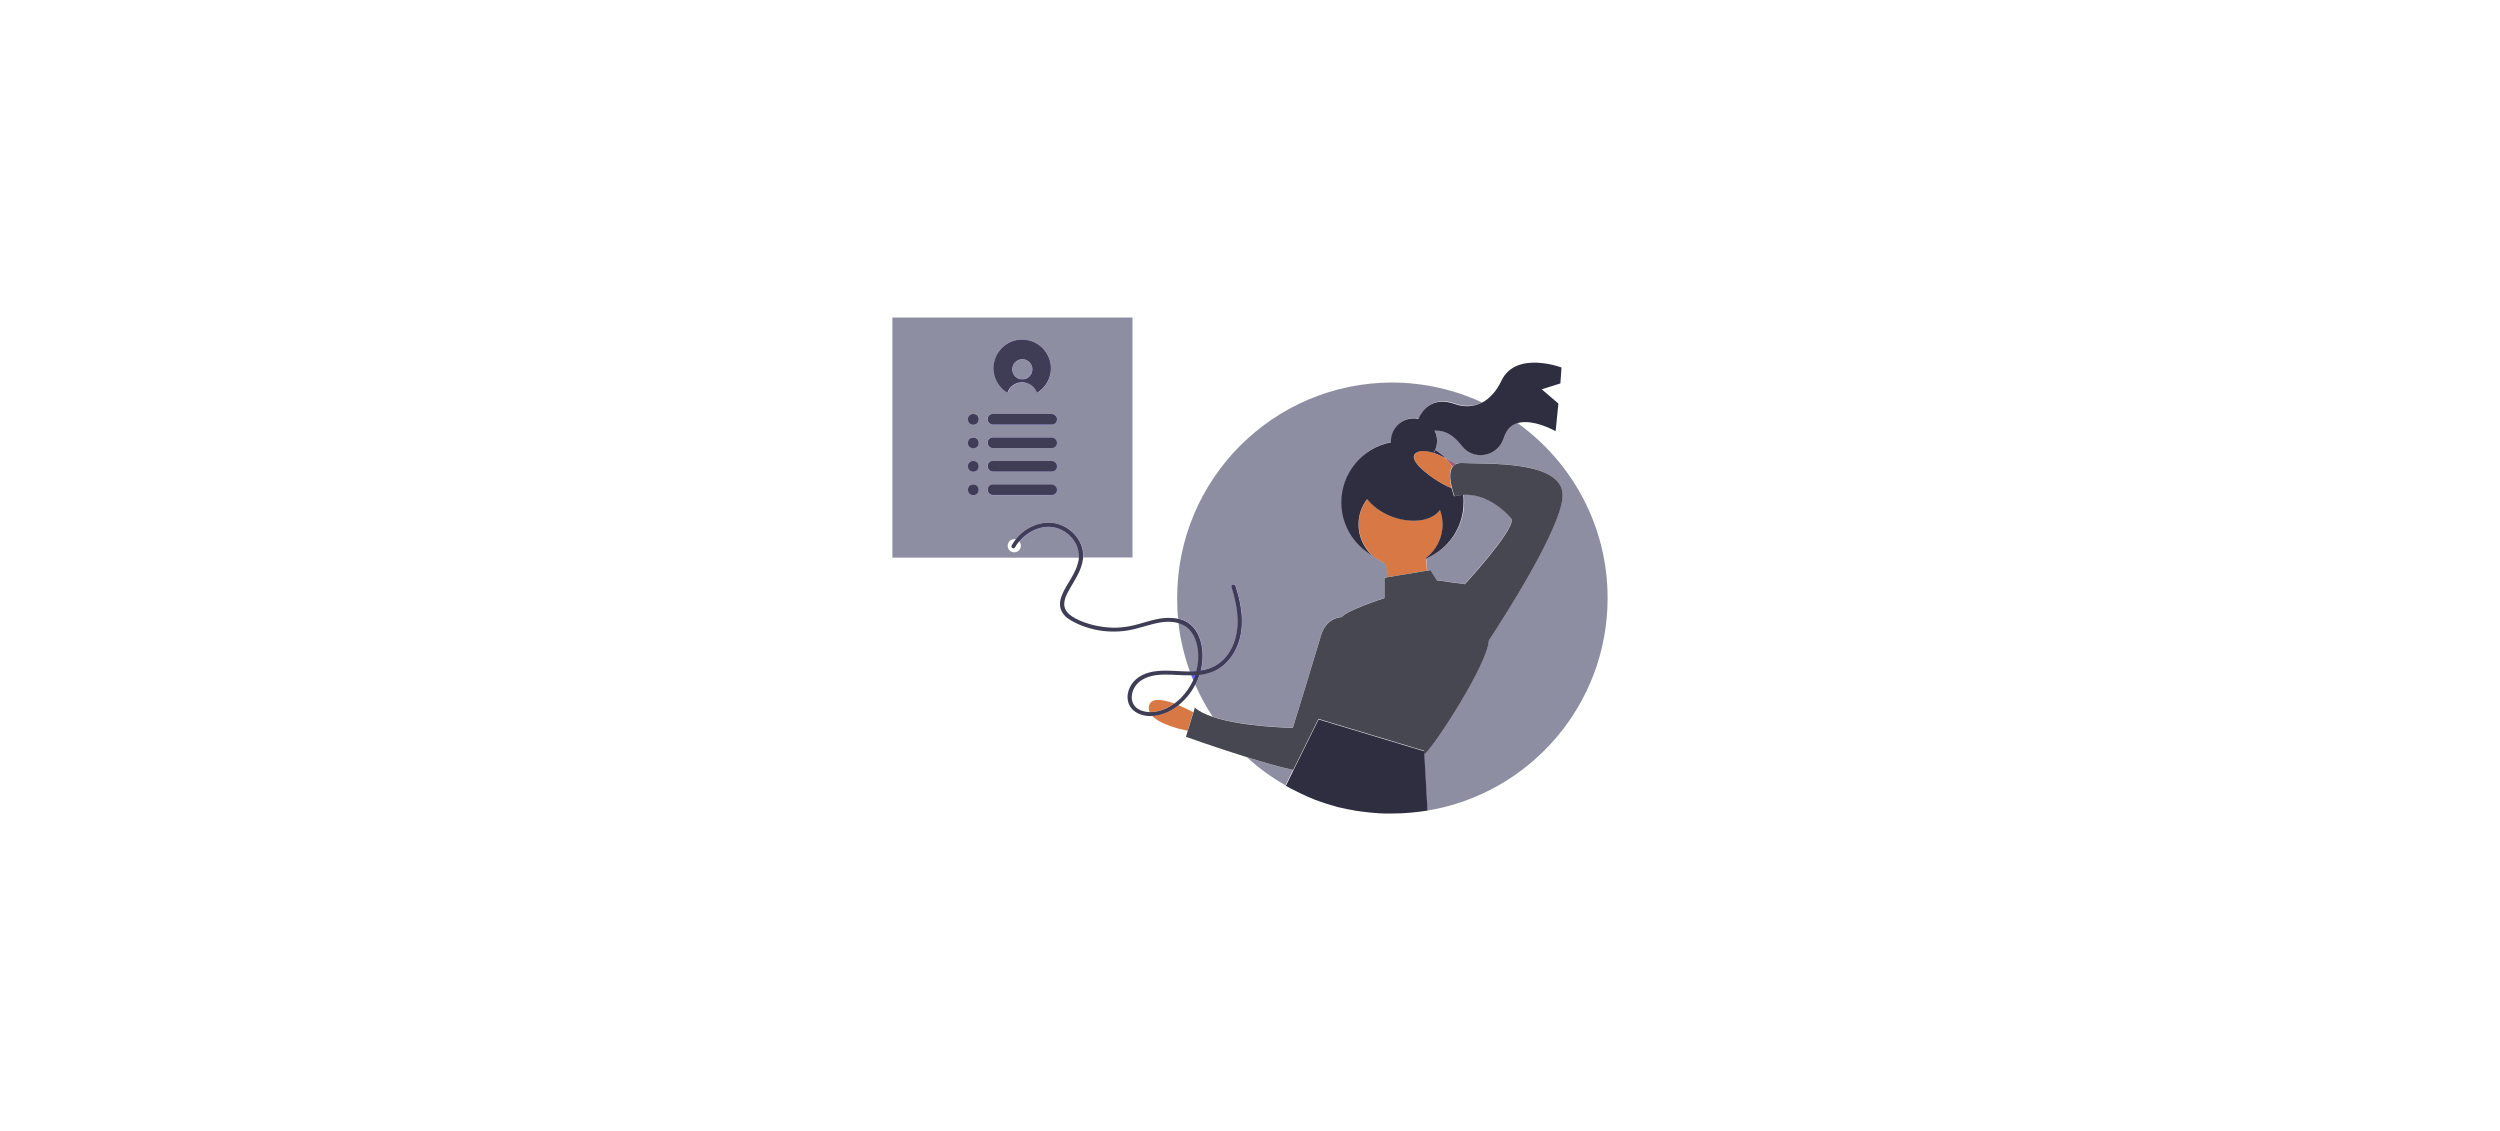 <?xml version="1.0" encoding="utf-8"?>
<!-- Generator: Adobe Illustrator 22.0.1, SVG Export Plug-In . SVG Version: 6.00 Build 0)  -->
<svg version="1.1" id="Layer_1" xmlns="http://www.w3.org/2000/svg" xmlns:xlink="http://www.w3.org/1999/xlink" x="0px" y="0px"
	 viewBox="0 0 1366 618" style="enable-background:new 0 0 1366 618;" xml:space="preserve">
<style type="text/css">
	.st0{fill:#6C63FF;}
	.st1{fill:#8E8EA3;}
	.st2{fill:#2F2E41;}
	.st3{fill:#D87844;}
	.st4{fill:#A0616A;}
	.st5{fill:#474751;}
	.st6{fill:#3F3D56;}
	.st7{fill:none;}
</style>
<g>
	<path class="st0" d="M531.8,264.8c-1.6,0-2.9,1.3-2.9,2.9c0,1.6,1.3,2.9,2.9,2.9c1.6,0,2.9-1.3,2.9-2.9
		C534.7,266.1,533.4,264.8,531.8,264.8z M531.8,251.9c-1.6,0-2.9,1.3-2.9,2.9s1.3,2.9,2.9,2.9c1.6,0,2.9-1.3,2.9-2.9
		S533.4,251.9,531.8,251.9z M531.8,239.1c-1.6,0-2.9,1.3-2.9,2.9c0,1.6,1.3,2.9,2.9,2.9c1.6,0,2.9-1.3,2.9-2.9
		C534.7,240.4,533.4,239.1,531.8,239.1z M531.8,226.3c-1.6,0-2.9,1.3-2.9,2.9s1.3,2.9,2.9,2.9c1.6,0,2.9-1.3,2.9-2.9
		S533.4,226.3,531.8,226.3z M571.8,193c-2.8-4.6-7.9-7.4-13.3-7.4c-8.6,0-15.6,7-15.6,15.6c0,5.4,2.8,10.4,7.4,13.3
		c0,0,0.1,0.1,0.1,0.1c1.5-4.5,6.4-6.9,10.9-5.3c2.5,0.9,4.5,2.8,5.3,5.3c0,0,0.1-0.1,0.1-0.1C574.1,210,576.4,200.3,571.8,193z
		 M562.5,205.7c-1,1-2.4,1.6-3.9,1.6c-3.1,0-5.5-2.5-5.5-5.5c0-3.1,2.5-5.5,5.5-5.5s5.5,2.5,5.5,5.5
		C564.1,203.3,563.5,204.7,562.5,205.7z M574.6,264.8h-32.1c-0.8,0-1.5,0.3-2,0.8c-0.5,0.5-0.8,1.2-0.8,2c0,1.6,1.3,2.9,2.9,2.9
		h32.1c0.8,0,1.5-0.3,2-0.8c0.5-0.5,0.8-1.2,0.8-2C577.5,266.1,576.2,264.8,574.6,264.8z M574.6,251.9h-32.1c-0.8,0-1.5,0.3-2,0.8
		c-0.5,0.5-0.8,1.2-0.8,2c0,1.6,1.3,2.9,2.9,2.9h32.1c0.8,0,1.5-0.3,2-0.8c0.5-0.5,0.8-1.2,0.8-2
		C577.5,253.2,576.2,251.9,574.6,251.9z M574.6,239.1h-32.1c-0.8,0-1.5,0.3-2,0.8c-0.5,0.5-0.8,1.2-0.8,2c0,1.6,1.3,2.9,2.9,2.9
		h32.1c0.8,0,1.5-0.3,2-0.8c0.5-0.5,0.8-1.2,0.8-2C577.5,240.4,576.2,239.1,574.6,239.1z M574.6,226.3h-32.1c-0.8,0-1.5,0.3-2,0.8
		c-0.5,0.5-0.8,1.2-0.8,2c0,1.6,1.3,2.9,2.9,2.9h32.1c0.8,0,1.5-0.3,2-0.8c0.5-0.5,0.8-1.2,0.8-2
		C577.5,227.6,576.2,226.3,574.6,226.3z M586.7,291.6c-3.7-3.8-8.8-6-14.2-5.9c-5.4,0.2-10.6,2.5-14.6,6.1c-1,0.9-1.9,1.9-2.8,3
		c0.7,0.2,1.4,0.6,1.8,1.2c5.6-6.9,15.5-10.6,23.7-6.2c4.3,2.3,7.7,6.3,8.7,11.1c0.3,1.3,0.4,2.6,0.3,3.9h2.1
		C592.1,299.8,590.1,295.1,586.7,291.6z"/>
	<path class="st1" d="M487.6,173.5v131.2h102.1c0.1-1.3,0-2.6-0.3-3.9c-1.1-4.8-4.5-8.8-8.7-11.1c-8.3-4.4-18.1-0.7-23.7,6.2
		c0.5,0.6,0.8,1.4,0.8,2.3c0,2-1.6,3.6-3.6,3.6s-3.6-1.6-3.6-3.6s1.6-3.6,3.6-3.6c0.3,0,0.6,0,0.9,0.1c0.8-1.1,1.8-2.1,2.8-3
		c4-3.6,9.2-6,14.6-6.1c5.3-0.1,10.5,2,14.2,5.9c3.4,3.5,5.5,8.2,5.2,13.1h26.9V173.5H487.6z M558.6,185.6c5.4,0,10.4,2.8,13.3,7.4
		c4.5,7.3,2.3,17-5,21.5c0,0-0.1,0.1-0.1,0.1c-0.9-2.5-2.8-4.5-5.3-5.3c-4.5-1.5-9.3,0.9-10.9,5.3c0,0-0.1-0.1-0.1-0.1
		c-4.6-2.8-7.4-7.9-7.4-13.3C542.9,192.6,549.9,185.6,558.6,185.6z M531.8,270.5c-1.6,0-2.9-1.3-2.9-2.9c0-1.6,1.3-2.9,2.9-2.9
		c1.6,0,2.9,1.3,2.9,2.9C534.7,269.2,533.4,270.5,531.8,270.5z M531.8,257.7c-1.6,0-2.9-1.3-2.9-2.9s1.3-2.9,2.9-2.9
		c1.6,0,2.9,1.3,2.9,2.9S533.4,257.7,531.8,257.7z M531.8,244.8c-1.6,0-2.9-1.3-2.9-2.9c0-1.6,1.3-2.9,2.9-2.9
		c1.6,0,2.9,1.3,2.9,2.9C534.7,243.5,533.4,244.8,531.8,244.8z M531.8,232c-1.6,0-2.9-1.3-2.9-2.9s1.3-2.9,2.9-2.9
		c1.6,0,2.9,1.3,2.9,2.9S533.4,232,531.8,232z M576.6,269.7c-0.5,0.5-1.2,0.8-2,0.8h-32.1c-1.6,0-2.9-1.3-2.9-2.9
		c0-0.8,0.3-1.5,0.8-2c0.5-0.5,1.2-0.8,2-0.8h32.1c1.6,0,2.9,1.3,2.9,2.9C577.5,268.4,577.1,269.1,576.6,269.7z M576.6,256.8
		c-0.5,0.5-1.2,0.8-2,0.8h-32.1c-1.6,0-2.9-1.3-2.9-2.9c0-0.8,0.3-1.5,0.8-2c0.5-0.5,1.2-0.8,2-0.8h32.1c1.6,0,2.9,1.3,2.9,2.9
		C577.5,255.6,577.1,256.3,576.6,256.8z M576.6,244c-0.5,0.5-1.2,0.8-2,0.8h-32.1c-1.6,0-2.9-1.3-2.9-2.9c0-0.8,0.3-1.5,0.8-2
		c0.5-0.5,1.2-0.8,2-0.8h32.1c1.6,0,2.9,1.3,2.9,2.9C577.5,242.8,577.1,243.5,576.6,244z M576.6,231.1c-0.5,0.5-1.2,0.8-2,0.8h-32.1
		c-1.6,0-2.9-1.3-2.9-2.9c0-0.8,0.3-1.5,0.8-2c0.5-0.5,1.2-0.8,2-0.8h32.1c1.6,0,2.9,1.3,2.9,2.9
		C577.5,229.9,577.1,230.6,576.6,231.1z"/>
	<path class="st0" d="M789.7,250.3c1.5,1.4,2.8,3,4,4.6c0.4-0.5,0.9-0.9,1.6-1.3C793.9,252.7,791.9,251.5,789.7,250.3z M784.2,246
		c-0.2,0.5-0.5,1-0.8,1.5c2.1,0.7,4.3,1.7,6.2,2.8C788,248.6,786.2,247.2,784.2,246z M677.5,329.6c-0.6-3.2-1.5-6.4-2.5-9.5
		c-0.4-1.3-2.5-0.7-2.1,0.6c3.7,11.7,5.7,25.2-1.4,36c-2.9,4.6-7.5,7.9-12.8,9.2c-0.9,0.2-1.8,0.4-2.7,0.5c0.4-1.4,0.6-2.8,0.8-4.3
		c0.6-5.3,0-10.9-2.4-15.7c-1.3-2.6-3.2-4.8-5.6-6.3c-1.6-1-3.4-1.6-5.2-2c0.1,0.7,0.1,1.5,0.2,2.2c1.1,0.3,2.1,0.7,3.1,1.2
		c4.9,2.6,7.1,8,7.8,13.3c0.5,4,0.2,8-0.9,11.9c-1.2,0.1-2.5,0.1-3.7,0.1c0.3,0.7,0.5,1.4,0.8,2.1c0.4,0.9,0.7,1.9,1.1,2.8
		c0.4,0.9,0.7,1.7,1.1,2.6c1-1.8,1.7-3.7,2.4-5.6c2.7-0.3,5.3-1,7.8-2c2.4-1.1,4.7-2.6,6.6-4.5c3.8-3.7,6.4-8.6,7.7-13.8
		C679,342.3,678.7,335.8,677.5,329.6z M778.2,305.6c0.4-0.2,0.8-0.3,1.3-0.5c0-0.1,0-0.3,0-0.4C779,305,778.6,305.3,778.2,305.6z"/>
	<path class="st1" d="M653.8,366.7c-1.2,0.1-2.5,0.1-3.7,0.1c-3-8.4-5.2-17.3-6.2-26.5c1.1,0.3,2.1,0.7,3.1,1.2
		c4.9,2.6,7.1,8,7.8,13.3C655.2,358.8,654.9,362.9,653.8,366.7z"/>
	<path class="st1" d="M706.5,420.7l-4.1,8.4c-7.6-4.3-14.6-9.4-21-15.3C690.5,416.6,699.7,419.2,706.5,420.7z"/>
	<path class="st1" d="M878.4,326.8c0,58.4-42.6,106.9-98.5,116.1l-1.8-30.5c6.4-5.6,34.8-50,35.3-62.4c8.4-12.8,39.7-61.5,40.3-78.9
		c0.7-20.2-43.1-17.4-54.9-18.1c-1.5-0.1-2.6,0.1-3.6,0.6c-1.4-0.9-3.4-2.2-5.6-3.4c-1.7-1.6-3.5-3-5.5-4.3c0.7-1.6,1.1-3.3,1.1-5.1
		c0-2.1-0.5-4-1.4-5.7c0.7,0.1,1.5,0.1,2.3,0.2c5.3,0.3,9.6,4.3,12.6,8.2c6.4,8.4,19.7,6,22.9-4.1c0.1-0.2,0.1-0.3,0.2-0.5
		c1.4-4.5,4.1-6.8,7.3-7.8C859,252.5,878.4,287.4,878.4,326.8z"/>
	<path class="st1" d="M800.3,319.1l-15.3-2.1l-3.5-5.6l-1.7,0.3c-0.2-2.3-0.4-4.7-0.3-6.7c12-5,20.5-16.9,20.5-30.8
		c0-1.3-0.1-2.7-0.2-4c15-0.8,26.3,13.3,26.3,13.3C826.7,290.6,800.3,319.1,800.3,319.1z"/>
	<path class="st1" d="M809.8,219.9c-4.5,2.3-9.7,2.4-14.5,0.7c-12.2-4.5-17.8,3.2-20,8.1c-0.8-0.2-1.7-0.3-2.5-0.3
		c-6.9,0-12.5,5.6-12.5,12.5c0,0.2,0,0.4,0,0.6c-15.5,2.9-27.1,16.5-27.1,32.8c0,12.3,6.7,23.1,16.6,28.8c0,0,0,0,0,0
		c2.1,2,4.7,3.7,7.5,4.7l1.4,7.4l-2.2,0.4v11.1c0,0-20.7,6.7-23.4,10.4c-3,0.2-8.9,1.8-11.4,10.4c-3.5,11.8-15.3,50.1-15.3,50.1
		s-27.3-0.4-43.8-6c-3.6-5.5-6.8-11.3-9.5-17.4c1-1.8,1.7-3.7,2.4-5.6c2.7-0.3,5.3-1,7.8-2c2.4-1.1,4.7-2.6,6.6-4.5
		c3.8-3.7,6.4-8.6,7.7-13.8c1.5-6.2,1.2-12.7,0-18.8c-0.6-3.2-1.5-6.4-2.5-9.5c-0.4-1.3-2.5-0.7-2.1,0.6c3.7,11.7,5.7,25.2-1.4,36
		c-2.9,4.6-7.5,7.9-12.8,9.2c-0.9,0.2-1.8,0.4-2.7,0.5c0.4-1.4,0.6-2.8,0.8-4.3c0.6-5.3,0-10.9-2.4-15.7c-1.3-2.6-3.2-4.8-5.6-6.3
		c-1.6-1-3.4-1.6-5.2-2c-0.4-3.7-0.5-7.5-0.5-11.3v0c0-65,52.7-117.7,117.7-117.7C777.8,209.1,794.5,212.8,809.8,219.9z"/>
	<path class="st2" d="M778.2,305.6c0.4-0.3,0.9-0.6,1.3-0.9c0,0.1,0,0.3,0,0.4C779,305.2,778.6,305.4,778.2,305.6z"/>
	<path class="st2" d="M789.7,250.3c-2-1.1-4.1-2.1-6.2-2.8c0.3-0.5,0.6-1,0.8-1.5C786.2,247.2,788,248.6,789.7,250.3z"/>
	<path class="st3" d="M779.4,304.7c-0.4,0.3-0.8,0.6-1.3,0.9c0.4-0.2,0.8-0.3,1.3-0.5c-0.1,2,0.1,4.4,0.3,6.7l-21.2,3.5l-1.4-7.4
		c-2.8-1.1-5.3-2.7-7.5-4.7c0,0,0,0,0,0c-4.4-4.2-7.2-10.1-7.2-16.7c0-5.2,1.8-10.1,4.7-13.9c3,4.2,8.2,7.9,14.6,10
		c10.6,3.6,21.1,1.8,25.2-4c0.9,2.5,1.4,5.1,1.4,7.9C788.4,293.9,784.9,300.5,779.4,304.7z"/>
	<path class="st4" d="M779.4,304.7c0,0.1,0,0.3,0,0.4c-0.4,0.2-0.8,0.3-1.3,0.5C778.6,305.3,779,305,779.4,304.7z"/>
	<path class="st3" d="M652,389.2l-3.1,10.1c-4.8-1-15.2-3.6-19.4-8.2c4.1-0.2,8.2-1.7,11.7-3.9c1-0.6,1.9-1.2,2.7-1.9
		C647.3,386.7,650.3,388.3,652,389.2z"/>
	<path class="st4" d="M643.9,385.3c-0.9,0.7-1.8,1.3-2.7,1.9c-3.5,2.2-7.5,3.7-11.7,3.9c-0.6-0.7-1.1-1.4-1.4-2.1
		c1.7,0,3.4-0.2,4.9-0.5c3.1-0.7,6-2.2,8.6-4.1C642.4,384.7,643.2,385,643.9,385.3z"/>
	<path class="st3" d="M793.2,266.7c-4.7-1.6-15-8.1-19-13.4c-1.8-2.4-2.3-4.5-0.4-5.8c2.4-1.7,6-1.3,9.6,0c2.1,0.7,4.3,1.7,6.2,2.8
		c1.5,1.4,2.8,3,4,4.6C791.5,257.6,792.2,262.9,793.2,266.7z"/>
	<path class="st4" d="M795.3,253.6c-0.7,0.3-1.2,0.7-1.6,1.3c-1.2-1.7-2.5-3.2-4-4.6C791.9,251.5,793.9,252.7,795.3,253.6z"/>
	<path class="st5" d="M853.8,271.1c-0.6,17.4-31.9,66.1-40.3,78.9c-0.5,12.4-28.9,56.7-35.3,62.4l-0.1-2.2l-48.1-14.5l-9.6-2.9
		l-0.6,1.2l-13.2,26.7c-6.9-1.5-16.1-4.1-25.1-6.9c-17-5.3-33.5-11.2-33.5-11.2l1-3.3l3.1-10.1l0.8-2.6c2.2,2.1,5.6,3.7,9.7,5.1
		c16.5,5.6,43.8,6,43.8,6s11.8-38.2,15.3-50.1c2.5-8.6,8.4-10.2,11.4-10.4c2.6-3.7,23.4-10.4,23.4-10.4v-11.1l2.2-0.4l21.2-3.5
		l1.7-0.3l3.5,5.6l15.3,2.1c0,0,26.4-28.5,25.7-35.5c0,0-11.3-14.2-26.3-13.3c-1.6,0.1-3.3,0.3-5,0.8c0,0-0.8-1.9-1.4-4.5
		c-1-3.8-1.8-9,0.5-11.8c0.4-0.5,0.9-0.9,1.6-1.3c0.9-0.4,2.1-0.7,3.6-0.6C810.7,253.8,854.5,251,853.8,271.1z"/>
	<path class="st2" d="M780,442.9c-6.4,1-12.8,1.6-19.2,1.6h-0.2c-0.5,0-1.1,0-1.6,0c-0.5,0-0.9,0-1.4,0c-0.3,0-0.7,0-1,0
		c-1.9-0.1-3.7-0.2-5.5-0.3c-0.3,0-0.7-0.1-1-0.1c-0.4,0-0.9-0.1-1.3-0.1c-2-0.2-3.9-0.5-5.9-0.7c-0.5-0.1-1-0.2-1.5-0.2
		c-0.4-0.1-0.7-0.1-1.1-0.2c-0.2,0-0.3-0.1-0.5-0.1c-0.3-0.1-0.6-0.1-0.9-0.2c-0.2,0-0.5-0.1-0.7-0.1c-0.2,0-0.3-0.1-0.5-0.1
		c-0.2,0-0.4-0.1-0.7-0.1c-0.3-0.1-0.6-0.1-0.9-0.2c-0.6-0.1-1.2-0.3-1.9-0.4c-0.3-0.1-0.6-0.1-0.9-0.2c-0.3-0.1-0.7-0.2-1-0.2
		c-1-0.2-2-0.5-3-0.8c-0.3-0.1-0.7-0.2-1-0.3c-0.6-0.2-1.1-0.3-1.7-0.5c-0.6-0.2-1.1-0.3-1.7-0.5c-2.2-0.7-4.4-1.5-6.6-2.3
		c-0.7-0.3-1.5-0.6-2.2-0.9c-0.4-0.2-0.7-0.3-1.1-0.5c-0.2-0.1-0.4-0.1-0.5-0.2c-0.9-0.4-1.8-0.8-2.6-1.2c-0.7-0.3-1.4-0.6-2.1-1
		c-0.3-0.2-0.7-0.3-1-0.5c-0.3-0.2-0.7-0.3-1-0.5c-0.3-0.2-0.7-0.3-1-0.5c-0.3-0.2-0.7-0.4-1-0.5c-0.3-0.2-0.7-0.4-1-0.5
		c-0.3-0.2-0.7-0.4-1-0.6c-0.4-0.2-0.8-0.4-1.2-0.6l4.1-8.4l13.2-26.7l0.6-1.2l9.6,2.9l48.1,14.5l0.1,2.2L780,442.9z"/>
	<path class="st2" d="M709.7,432.9c0.7,0.3,1.4,0.7,2.1,1C711,433.5,710.4,433.2,709.7,432.9z"/>
	<path class="st2" d="M714.9,435.2c0.4,0.2,0.7,0.3,1.1,0.5c-0.6-0.2-1.1-0.5-1.7-0.7C714.5,435.1,714.7,435.2,714.9,435.2z"/>
	<path class="st2" d="M742.8,443.1c1.9,0.3,3.9,0.5,5.9,0.7C746.7,443.7,744.7,443.4,742.8,443.1z"/>
	<path class="st2" d="M756.5,444.4c-1.8-0.1-3.7-0.2-5.5-0.3C752.8,444.3,754.7,444.4,756.5,444.4z"/>
	<path class="st2" d="M852.6,209.5l-10.2,3.2l9.1,7.8l-1.5,15.1c0,0-12.3-7-20.9-4.4c-3.2,1-5.9,3.3-7.3,7.8c0,0.2-0.1,0.3-0.2,0.5
		c-3.3,10.1-16.5,12.5-22.9,4.1c-3-3.9-7.3-7.9-12.6-8.2c-0.8,0-1.6-0.1-2.3-0.2c0.9,1.7,1.4,3.7,1.4,5.7c0,1.8-0.4,3.5-1.1,5.1
		c-0.2,0.5-0.5,1-0.8,1.5c-3.6-1.2-7.2-1.6-9.6,0c-1.9,1.3-1.4,3.4,0.4,5.8c4,5.3,14.3,11.8,19,13.4c0.7,2.6,1.4,4.5,1.4,4.5
		c1.7-0.5,3.4-0.7,5-0.8c0.2,1.3,0.2,2.6,0.2,4c0,13.9-8.4,25.7-20.5,30.8c0-0.1,0-0.3,0-0.4c5.5-4.2,9-10.8,9-18.2
		c0-2.8-0.5-5.5-1.4-7.9c-4.1,5.8-14.6,7.6-25.2,4c-6.4-2.2-11.5-5.9-14.6-10c-3,3.9-4.7,8.7-4.7,13.9c0,6.6,2.8,12.5,7.2,16.7
		c-9.9-5.8-16.6-16.5-16.6-28.8c0-16.3,11.7-29.9,27.1-32.8c0-0.2,0-0.4,0-0.6c0-6.9,5.6-12.5,12.5-12.5c0.9,0,1.7,0.1,2.5,0.3
		c2.2-4.9,7.8-12.5,20-8.1c4.8,1.7,10,1.6,14.5-0.7c0.4-0.2,0.8-0.4,1.2-0.6c3.4-2.1,6.9-5.6,9.7-11.5c7.9-16.6,32.8-7.2,32.8-7.2
		L852.6,209.5z"/>
	<path class="st6" d="M677.5,329.6c-0.6-3.2-1.5-6.4-2.5-9.5c-0.4-1.3-2.5-0.7-2.1,0.6c3.7,11.7,5.7,25.2-1.4,36
		c-2.9,4.6-7.5,7.9-12.8,9.2c-0.9,0.2-1.8,0.4-2.7,0.5c0.4-1.4,0.6-2.8,0.8-4.3c0.6-5.3,0-10.9-2.4-15.7c-1.3-2.6-3.2-4.8-5.6-6.3
		c-1.6-1-3.4-1.6-5.2-2c-0.9-0.2-1.9-0.4-2.9-0.4c-6.4-0.6-12.5,1.6-18.6,3.3c-3.1,0.9-6.3,1.5-9.5,1.8c-3.1,0.3-6.3,0.2-9.4-0.2
		c-3.1-0.4-6.1-1-9.1-2c-2.9-0.9-5.7-2.1-8.2-3.7c-2.3-1.5-4.2-3.5-4.4-6.4c-0.1-3.1,1.4-6,2.9-8.6c2.9-5.1,6.5-10.2,7.3-16.2
		c0-0.4,0.1-0.7,0.1-1.1c0.3-4.9-1.8-9.6-5.2-13.1c-3.7-3.8-8.8-6-14.2-5.9c-5.4,0.2-10.6,2.5-14.6,6.1c-1,0.9-1.9,1.9-2.8,3
		c-0.8,1-1.5,2.1-2.2,3.3c-0.7,1.2,1.2,2.3,1.8,1.1c0.6-1.1,1.3-2.2,2.2-3.2c5.6-6.9,15.5-10.6,23.7-6.2c4.3,2.3,7.7,6.3,8.7,11.1
		c0.3,1.3,0.4,2.6,0.3,3.9c-0.3,4.1-2.3,8-4.4,11.6c-1.5,2.5-3.1,5-4.3,7.6c-1.3,2.8-2.2,5.9-1.2,8.9c0.9,2.7,3,4.7,5.4,6.1
		c2.6,1.5,5.4,2.8,8.2,3.7c5.9,2,12.1,2.8,18.4,2.4c3.1-0.2,6.2-0.7,9.1-1.5c3.2-0.8,6.3-1.8,9.5-2.6c4.3-1.1,9.1-1.7,13.4-0.5
		c1.1,0.3,2.1,0.7,3.1,1.2c4.9,2.6,7.1,8,7.8,13.3c0.5,4,0.2,8-0.9,11.9c-1.2,0.1-2.5,0.1-3.7,0.1c-3.4,0-6.8-0.3-10.1-0.4
		c-5.9-0.2-12.5,0-17.6,3.5c-4.2,2.8-7.1,8.2-5.8,13.4c1.2,4.9,5.9,7.4,10.7,7.8c0.8,0.1,1.6,0.1,2.3,0c4.1-0.2,8.2-1.7,11.7-3.9
		c1-0.6,1.9-1.2,2.7-1.9c3.8-3,6.9-6.7,9.1-11c1-1.8,1.7-3.7,2.4-5.6c2.7-0.3,5.3-1,7.8-2c2.4-1.1,4.7-2.6,6.6-4.5
		c3.8-3.7,6.4-8.6,7.7-13.8C679,342.3,678.7,335.8,677.5,329.6z M651.9,371.8c-1.7,3.6-4,6.9-6.8,9.7c-1.1,1.1-2.3,2.1-3.5,3
		c-2.6,1.9-5.5,3.4-8.6,4.1c-1.5,0.4-3.2,0.6-4.9,0.5c-2.7-0.1-5.4-0.8-7.4-2.6c-3.5-3.3-2.7-8.7,0.1-12.2c3.6-4.5,9.7-5.6,15.1-5.7
		c5-0.1,9.9,0.5,14.9,0.4c0.8,0,1.5,0,2.3-0.1C652.8,369.9,652.4,370.8,651.9,371.8z"/>
	<path class="st3" d="M641.6,384.4c-2.6,1.9-5.5,3.4-8.6,4.1c-1.5,0.4-3.2,0.6-4.9,0.5c-0.4-1-0.6-2-0.3-3.2
		C628.8,381,635.4,382.1,641.6,384.4z"/>
	<path class="st6" d="M571.8,193c-2.8-4.6-7.9-7.4-13.3-7.4c-8.6,0-15.6,7-15.6,15.6c0,5.4,2.8,10.4,7.4,13.3c0,0,0.1,0.1,0.1,0.1
		c1.5-4.5,6.4-6.9,10.9-5.3c2.5,0.9,4.5,2.8,5.3,5.3c0,0,0.1-0.1,0.1-0.1C574.1,210,576.4,200.3,571.8,193z M562.5,205.7
		c-1,1-2.4,1.6-3.9,1.6c-3.1,0-5.5-2.5-5.5-5.5c0-3.1,2.5-5.5,5.5-5.5s5.5,2.5,5.5,5.5C564.1,203.3,563.5,204.7,562.5,205.7z"/>
	<path class="st1" d="M564.1,201.7c0,1.5-0.6,2.9-1.6,3.9c-1,1-2.4,1.6-3.9,1.6c-3.1,0-5.5-2.5-5.5-5.5c0-3.1,2.5-5.5,5.5-5.5
		S564.1,198.7,564.1,201.7z"/>
	<circle class="st6" cx="531.8" cy="229.1" r="2.9"/>
	<circle class="st6" cx="531.8" cy="242" r="2.9"/>
	<circle class="st6" cx="531.8" cy="254.8" r="2.9"/>
	<circle class="st6" cx="531.8" cy="267.6" r="2.9"/>
	<path class="st6" d="M577.5,254.8c0,0.8-0.3,1.5-0.8,2c-0.5,0.5-1.2,0.8-2,0.8h-32.1c-1.6,0-2.9-1.3-2.9-2.9c0-0.8,0.3-1.5,0.8-2
		c0.5-0.5,1.2-0.8,2-0.8h32.1C576.2,251.9,577.5,253.2,577.5,254.8z"/>
	<path class="st6" d="M577.5,267.6c0,0.8-0.3,1.5-0.8,2c-0.5,0.5-1.2,0.8-2,0.8h-32.1c-1.6,0-2.9-1.3-2.9-2.9c0-0.8,0.3-1.5,0.8-2
		c0.5-0.5,1.2-0.8,2-0.8h32.1C576.2,264.8,577.5,266.1,577.5,267.6z"/>
	<path class="st6" d="M577.5,242c0,0.8-0.3,1.5-0.8,2c-0.5,0.5-1.2,0.8-2,0.8h-32.1c-1.6,0-2.9-1.3-2.9-2.9c0-0.8,0.3-1.5,0.8-2
		c0.5-0.5,1.2-0.8,2-0.8h32.1C576.2,239.1,577.5,240.4,577.5,242z"/>
	<path class="st6" d="M577.5,229.1c0,0.8-0.3,1.5-0.8,2c-0.5,0.5-1.2,0.8-2,0.8h-32.1c-1.6,0-2.9-1.3-2.9-2.9c0-0.8,0.3-1.5,0.8-2
		c0.5-0.5,1.2-0.8,2-0.8h32.1C576.2,226.3,577.5,227.6,577.5,229.1z"/>
</g>
<rect x="1" class="st7" width="1366" height="618"/>
</svg>

